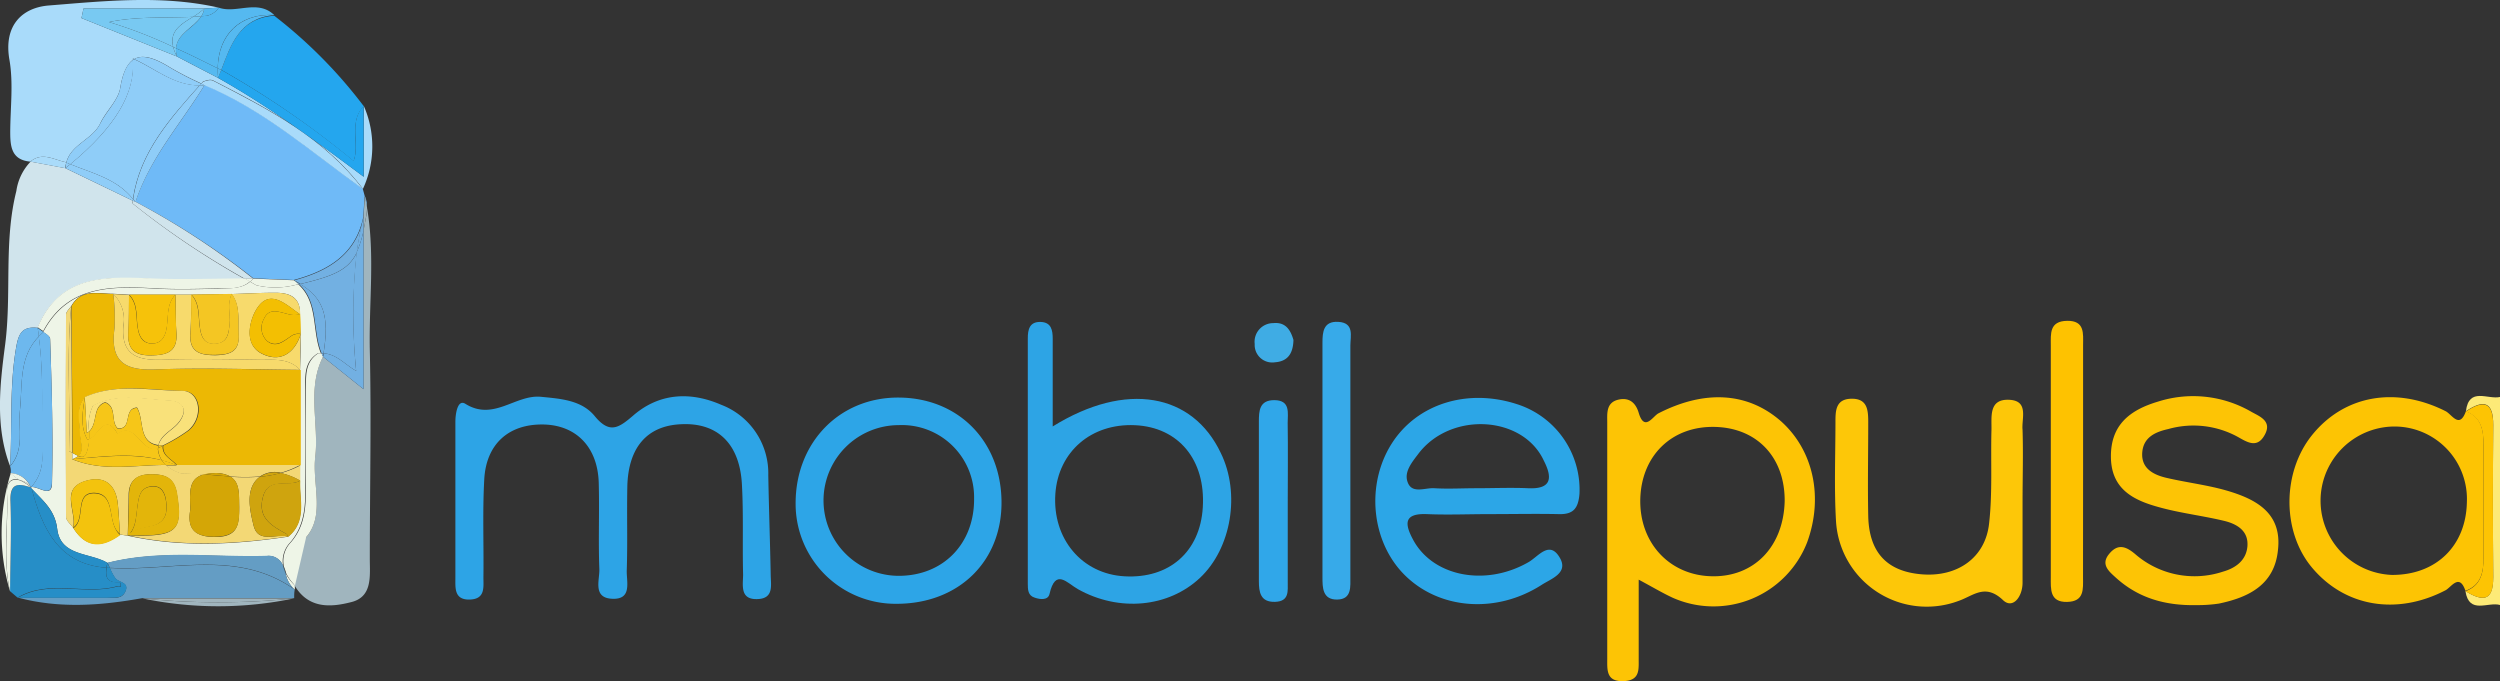 <svg xmlns="http://www.w3.org/2000/svg" viewBox="0 0 359.31 97.9"><rect x="0" y="0" width="359.31" height="97.9" fill="#333333" stroke="none"/><defs><style>.cls-1{fill:none;}.cls-2{fill:#6fbaf7;}.cls-3{fill:#d0e4ec;}.cls-4{fill:#a9dbfa;}.cls-5{fill:#a0b5be;}.cls-6{fill:#eef5e7;}.cls-7{fill:#24a6ee;}.cls-8{fill:#649dc4;}.cls-9{fill:#268ec7;}.cls-10{fill:#6db8ee;}.cls-11{fill:#55b9f0;}.cls-12{fill:#8fcdf8;}.cls-13{fill:#72b0e2;}.cls-14{fill:#78c9f2;}.cls-15{fill:#fdea77;}.cls-16{fill:#fdc405;}.cls-17{fill:#2da4e6;}.cls-18{fill:#2da4e5;}.cls-19{fill:#2ca6e7;}.cls-20{fill:#fdc403;}.cls-21{fill:#fdc708;}.cls-22{fill:#fec200;}.cls-23{fill:#37aae9;}.cls-24{fill:#30a7e9;}.cls-25{fill:#3face4;}.cls-26{fill:#2da5e7;}.cls-27{fill:#ecb804;}.cls-28{fill:#f3d875;}.cls-29{fill:#f7da6c;}.cls-30{fill:#f6c20a;}.cls-31{fill:#f4c623;}.cls-32{fill:#cfa40e;}.cls-33{fill:#f3c30d;}.cls-34{fill:#f3bf02;}.cls-35{fill:#f9e17a;}.cls-36{fill:#f6c618;}.cls-37{fill:#d4a606;}.cls-38{fill:#e3b50a;}</style></defs><g id="Layer_2" data-name="Layer 2"><g id="Layer_1-2" data-name="Layer 1"><path class="cls-1" d="M19.08,8.42c0,.06,0,.13,0,.19l.17-.11Z"/><path class="cls-1" d="M4.41,70l0,.08h0l.09.1c0-.06,0-.12,0-.18Z"/><path class="cls-2" d="M29.38,12.25C26,17.79,21.55,22.72,19.48,29h0a108.91,108.91,0,0,1,16.93,11h0l5.81.24h0c4.9-1.32,8.88-3.64,10-9.09h0l.18-3.05c.13.57.23,1.14.33,1.71a3.44,3.44,0,0,0-.33-1.71l-.27-1h0c-7.39-5.29-14.24-11.4-22.78-14.94Z"/><path class="cls-3" d="M5.41,47.12c3.25-7.71,9.86-7.33,16.57-7,4.39.19,8.81,0,13.21,0A117.23,117.23,0,0,1,19.05,29.24c0-.13,0-.25.06-.38L9.4,24.17l-5-.94h0a7.62,7.62,0,0,0-2.05,4.22C.52,34.73,1.69,42.17.74,49.53,0,55.18-.74,61.27,1.45,67c.32-5.56-.1-11.15.81-16.71C2.61,48.15,3,46.85,5.41,47.12Z"/><path class="cls-3" d="M19.11,28.86c0,.13-.05.25-.06.38A117.23,117.23,0,0,0,35.19,40.07l1.22,0h0A108.91,108.91,0,0,0,19.48,29h0Z"/><path class="cls-4" d="M52.28,15.21v10.2C45.05,20,38.47,15.19,31.35,11.2h0L25.43,8.12h0L11.71,2.6,12,1.23H29.35l2.09-.13h0C23.34-.74,15.13.14,7,.79,3.19,1.1.5,3.65,1.35,8.56c.59,3.37.14,6.91.12,10.37,0,2.11.16,4.06,2.89,4.3h0c1.69-1.41,3.34-.3,5,.06l.17.07c.66-2.62,3.8-3.31,4.89-5.65.83-1.77,2.58-3.3,2.87-5.11.34-2.14,1-3.39,1.81-4,0-.06,0-.13,0-.19l.19.08c1.29-.74,3.08-.1,5.25,1.26A47.26,47.26,0,0,0,28.94,12l.25-.29c.47-.14,1-.36,1.44-.15,8,4.11,15.94,8.2,21.53,15.59h0A14.48,14.48,0,0,0,52.28,15.21Z"/><path class="cls-4" d="M30.63,11.6c-.4-.21-1,0-1.44.15l-.25.29.44.21h0c8.54,3.54,15.39,9.65,22.78,14.94C46.57,19.8,38.59,15.71,30.63,11.6Z"/><path class="cls-4" d="M9.53,23.36l-.17-.07c-1.66-.36-3.31-1.47-5-.06l5,.94A5.08,5.08,0,0,1,9.53,23.36Z"/><path class="cls-5" d="M52.25,33.11V55.94l-5.83-4.67c-2.35,4.65-.56,9.63-1.12,14.42C44.85,69.57,46.74,74,44,77.21a7,7,0,0,0-1.68,6.91h0c2,3.4,5.21,3.19,8.23,2.4s2.6-3.79,2.6-6.23c0-10,.23-20,0-30-.14-6.79.76-13.63-.39-20.39a8.87,8.87,0,0,1-.16,1.35C52.48,31.91,52.37,32.53,52.25,33.11Z"/><path class="cls-5" d="M52.25,31.2h0v1.91c.12-.58.23-1.2.35-1.9a8.87,8.87,0,0,0,.16-1.35c-.1-.57-.2-1.14-.33-1.71Z"/><path class="cls-6" d="M42.27,41a11.72,11.72,0,0,1-5.43,0l-.9-.51c-1.3,1.08-3,.92-4.55,1-2.94.07-5.9.16-8.84,0-6.42-.34-12.74-.58-16.34,6.23.5.33,1,.66,1,1,.22,6.89.44,13.8.27,20.69,0,2.28-1.91.46-3,.6,0,.06,0,.12,0,.18C6.08,71.87,7.89,73.24,8.22,76c.47,4,4.71,3.39,7.23,4.91,7.57-1.91,15.28-.73,22.92-1a2.2,2.2,0,0,1,2.34,1.51,3.87,3.87,0,0,1,1-3.46c2-2.34,2.19-5,2.17-7.91,0-4.63-.06-9.26,0-13.89,0-1.94-.28-4.06,1.76-5.36a2.72,2.72,0,0,1,.49,0c-1.34-3.22-.35-7.32-3.27-9.94Zm.84,25.86c0,.74,0,1.47,0,2.21h0c-.13,2.78,1,5.84-1.72,8.07C33.75,78.28,26.06,78.7,18.38,77h0l-1.12-.17h0c-2.56,1.88-4.88,2-6.75-1-.37-.51-1-1-1-1.53q-.08-14.55,0-29.12c0-.41.49-.81.75-1.22h0c1.45-2.51,3.86-1.73,6-1.74h0l2.27.13h0l6.66,0h2.26l5.82-.09c2.12-.06,4.25-.19,6.37-.18s3.54.71,3.48,3.11h0c0,1,0,1.91.08,2.86,0,1.71,0,3.42-.08,5.13l0,13.71Z"/><path class="cls-6" d="M41.05,82.39a4,4,0,0,0,1.31,2.36h0a2.68,2.68,0,0,0,0-.63h0A6.57,6.57,0,0,1,41.05,82.39Z"/><path class="cls-6" d="M10.39,66h0a2.63,2.63,0,0,0,.86-.48,6.64,6.64,0,0,1-.86-.45V66Z"/><path class="cls-6" d="M36.84,41a11.72,11.72,0,0,0,5.43,0l.67-.16a7,7,0,0,0-.71-.56h0l-5.81-.24a4,4,0,0,1-.47.45Z"/><path class="cls-6" d="M22.55,41.45c2.94.16,5.9.07,8.84,0,1.59,0,3.25.13,4.55-1l-.75-.43c-4.4,0-8.82.19-13.21,0-6.71-.28-13.32-.66-16.57,7a7.46,7.46,0,0,0,.8.56C9.81,40.87,16.13,41.11,22.55,41.45Z"/><path class="cls-6" d="M35.19,40.07l.75.43a4,4,0,0,0,.47-.45h0Z"/><path class="cls-6" d="M44,77.21c2.75-3.17.86-7.64,1.31-11.52.56-4.79-1.23-9.77,1.12-14.42-.08-.16-.14-.32-.21-.48a2.72,2.72,0,0,0-.49,0c-2,1.3-1.73,3.42-1.76,5.36-.09,4.63-.06,9.26,0,13.89,0,2.86-.13,5.57-2.17,7.91a3.87,3.87,0,0,0-1,3.46,9.9,9.9,0,0,1,.34,1,6.57,6.57,0,0,0,1.26,1.73h0"/><path class="cls-7" d="M31.8,10.06l.21.1a131.74,131.74,0,0,1,18.81,13c.93-2.38-.77-5.56,1.46-7.9a68.86,68.86,0,0,0-12.87-13C34.43,2.61,33.19,6.41,31.8,10.06Z"/><path class="cls-7" d="M50.82,23.11A131.74,131.74,0,0,0,32,10.16l-.21-.1-.45,1.14c7.12,4,13.7,8.81,20.93,14.21V15.21C50.05,17.55,51.75,20.73,50.82,23.11Z"/><polygon class="cls-8" points="42.28 85.97 42.28 85.97 42.27 85.97 42.28 85.97"/><path class="cls-8" d="M16.13,81.65l-.34,0a7,7,0,0,0,.76,1.44c.48.67,2.13.57,1.42,2-.54,1.1-1.7.78-2.64.79-4.27,0-8.54,0-12.8,0,6,1.61,11.94,1.16,17.92.09H42.28c0-.41,0-.81.08-1.22h0C34.18,78.94,24.94,82.1,16.13,81.65Z"/><path class="cls-8" d="M41.05,82.39a3.79,3.79,0,0,1-.34-1,2.2,2.2,0,0,0-2.34-1.51c-7.64.24-15.35-.94-22.92,1,.12.24.23.49.34.74l.34,0c8.81.45,18.05-2.71,26.23,3.1A4,4,0,0,1,41.05,82.39Z"/><path class="cls-8" d="M40.71,81.43a3.79,3.79,0,0,0,.34,1A9.9,9.9,0,0,0,40.71,81.43Z"/><path class="cls-9" d="M17,84.22c.49.42.37-.57.17-.56-1.87.15-2.06-.84-1.86-2.06C8.41,81.09,6.1,76,4.53,70.16l-.09-.1c-1.84-.62-3-.67-2.94,2,.17,4.29,0,8.59-.08,12.89l1.1.94h0C7.09,83.18,12.25,85.61,17,84.22Z"/><path class="cls-9" d="M8.22,76c-.33-2.74-2.14-4.11-3.69-5.82C6.1,76,8.41,81.09,15.3,81.6c0-.23.09-.47.15-.71C12.93,79.37,8.69,80,8.22,76Z"/><path class="cls-9" d="M18,85.07c.71-1.43-.94-1.33-1.42-2a7,7,0,0,1-.76-1.44c-.17,0-.33,0-.49,0-.2,1.22,0,2.21,1.86,2.06.2,0,.32,1-.17.56-4.74,1.39-9.9-1-14.47,1.67h0c4.26,0,8.53,0,12.8,0C16.27,85.85,17.43,86.17,18,85.07Z"/><path class="cls-9" d="M15.79,81.63c-.11-.25-.22-.5-.34-.74-.06.24-.11.48-.15.71C15.46,81.61,15.62,81.63,15.79,81.63Z"/><polygon class="cls-10" points="4.45 70.07 4.45 70.07 4.45 70.07 4.45 70.07"/><path class="cls-10" d="M4.41,70h.07a6.11,6.11,0,0,0,1.59-4.54c-.14-5.7.29-11.41-.49-17.09-2.89,2.94-2.34,6.89-2.71,10.56-.28,2.74.7,5.69-1.42,8.1h0a2.13,2.13,0,0,1,.08,1A3.23,3.23,0,0,1,4.41,70Z"/><path class="cls-10" d="M2.87,58.91c.37-3.67-.18-7.62,2.71-10.56,0-.41-.1-.82-.17-1.23-2.42-.27-2.8,1-3.15,3.18C1.35,55.86,1.77,61.45,1.45,67h0C3.57,64.6,2.59,61.65,2.87,58.91Z"/><path class="cls-10" d="M7.46,69.38c.17-6.89,0-13.8-.27-20.69,0-.35-.48-.68-1-1l-.1.17c-.19.16-.36.33-.53.5.78,5.68.35,11.39.49,17.09A6.11,6.11,0,0,1,4.48,70h0C5.55,69.84,7.41,71.66,7.46,69.38Z"/><path class="cls-10" d="M6.21,47.68a7.46,7.46,0,0,1-.8-.56c.07.41.12.82.17,1.23.17-.17.34-.34.53-.5Z"/><path class="cls-11" d="M29.65,2.28l-.72.05C27.91,4,25.45,4.8,25.3,6.94l.26.12c1.94.85,3.82,1.84,5.74,2.76.06-4.86,3.23-7.94,8.11-7.66C37-.14,34,2,31.44,1.1h0A2.73,2.73,0,0,1,29.65,2.28Z"/><path class="cls-11" d="M28.93,2.33l.72-.05A2.73,2.73,0,0,0,31.44,1.1l-2.09.13A2.71,2.71,0,0,1,28.93,2.33Z"/><path class="cls-11" d="M31.3,9.82c-1.92-.92-3.8-1.91-5.74-2.76l-.26-.12a3.38,3.38,0,0,0,.13,1.18h0l5.92,3.08h0A10.8,10.8,0,0,1,31.3,9.82Z"/><path class="cls-11" d="M31.3,9.82l.5.24c1.39-3.65,2.63-7.45,7.61-7.9C34.53,1.88,31.36,5,31.3,9.82Z"/><path class="cls-11" d="M31.3,9.82a10.8,10.8,0,0,0,.05,1.38h0l.45-1.14Z"/><polygon class="cls-5" points="42.28 85.97 42.28 85.97 42.28 85.97 42.28 85.97"/><path class="cls-5" d="M20.45,86a53.12,53.12,0,0,0,21.82,0A105.39,105.39,0,0,1,20.45,86Z"/><path class="cls-5" d="M42.27,86H20.45A105.39,105.39,0,0,0,42.27,86Z"/><path class="cls-6" d="M1,70.91c-.08-1.78.69-2.28,1.9-1.92a4.92,4.92,0,0,1-1.35-1,29.28,29.28,0,0,0-.11,17h0C.37,80.3,1.19,75.59,1,70.91Z"/><path class="cls-6" d="M4.45,70.07s0,0,0,0l0,0Z"/><path class="cls-6" d="M4.45,70.07l0-.08h0Z"/><path class="cls-6" d="M1.5,72.06c-.1-2.67,1.1-2.62,2.94-2l0,0a6.36,6.36,0,0,0-1.53-1c-1.21-.36-2,.14-1.9,1.92.21,4.68-.61,9.39.44,14h0C1.47,80.65,1.67,76.35,1.5,72.06Z"/><polygon class="cls-6" points="4.38 70 4.38 70 4.38 70 4.38 70"/><path class="cls-6" d="M4.45,70.07,4.38,70l0,0s0,0,0,0Z"/><path class="cls-6" d="M3.77,69.35c.21.21.41.43.61.65h0a3.23,3.23,0,0,0-2.88-2,4.92,4.92,0,0,0,1.35,1A4.49,4.49,0,0,1,3.77,69.35Z"/><path class="cls-6" d="M4.38,70h0c-.2-.22-.4-.44-.61-.65A4.49,4.49,0,0,0,2.88,69a6.36,6.36,0,0,1,1.53,1l0,0Z"/><path class="cls-12" d="M10.1,23.6c3.22,1.31,6.72,2.12,9,5,1-6.72,5.29-11.52,9.58-16.33-3.71,0-6.41-2.44-9.45-3.78l-.17.11C19.5,13.31,16.57,18.28,10.1,23.6Z"/><path class="cls-12" d="M19.14,28.61c.12.14.23.28.34.43,2.07-6.32,6.5-11.25,9.9-16.79a4.86,4.86,0,0,1-.66,0C24.43,17.09,20.12,21.89,19.14,28.61Z"/><path class="cls-12" d="M10.1,23.6l-.7.57,9.71,4.69,0-.25C16.82,25.72,13.32,24.91,10.1,23.6Z"/><path class="cls-12" d="M19.11,28.86l.37.18h0c-.11-.15-.22-.29-.34-.43Z"/><path class="cls-12" d="M19.1,8.61c-.85.6-1.47,1.85-1.81,4-.29,1.81-2,3.34-2.87,5.11-1.09,2.34-4.23,3-4.89,5.65.19.08.38.17.57.24C16.57,18.28,19.5,13.31,19.1,8.61Z"/><path class="cls-12" d="M28.72,12.28l.22-.24a47.26,47.26,0,0,1-4.42-2.28c-2.17-1.36-4-2-5.25-1.26C22.31,9.84,25,12.32,28.72,12.28Z"/><path class="cls-12" d="M29.38,12.25h0L28.94,12l-.22.24A4.86,4.86,0,0,0,29.38,12.25Z"/><path class="cls-12" d="M10.1,23.6c-.19-.07-.38-.16-.57-.24a5.08,5.08,0,0,0-.13.81Z"/><path class="cls-13" d="M46.5,50.78c1.93.12,3.19,1.72,4.69,2.52a81.35,81.35,0,0,1,.09-17c-1.18,2.47-3.27,3.38-8.14,4.53C46.52,42.87,47.36,45.45,46.5,50.78Z"/><path class="cls-13" d="M51.28,36.28a45.42,45.42,0,0,1,1-5.08c-1.15,5.45-5.13,7.77-10,9.09h0c.32.17.62.34.91.52C48,39.66,50.1,38.75,51.28,36.28Z"/><path class="cls-13" d="M51.19,53.3c-1.5-.8-2.76-2.4-4.69-2.52,0,.17,0,.32-.08.49l5.83,4.67V33.11a14.25,14.25,0,0,1-1,3.17A81.35,81.35,0,0,0,51.19,53.3Z"/><path class="cls-13" d="M52.25,33.11V31.2h0a45.42,45.42,0,0,0-1,5.08A14.25,14.25,0,0,0,52.25,33.11Z"/><path class="cls-13" d="M43.14,40.81l-.2,0c2.92,2.62,1.93,6.72,3.27,9.94h.29C47.36,45.45,46.52,42.87,43.14,40.81Z"/><path class="cls-13" d="M42.94,40.85l.2,0c-.29-.18-.59-.35-.91-.52A7,7,0,0,1,42.94,40.85Z"/><path class="cls-13" d="M46.21,50.79c.07.16.13.32.21.48,0-.17,0-.32.08-.49Z"/><path class="cls-14" d="M27.74,2.42c-4,.19-8.11-.09-12.08.75a66.3,66.3,0,0,1,9.23,3.57C24.31,4.43,26.07,3.45,27.74,2.42Z"/><path class="cls-14" d="M15.66,3.17c4-.84,8-.56,12.08-.75a9.46,9.46,0,0,0,1.61-1.19H12L11.71,2.6,25.43,8.12h0a5.82,5.82,0,0,1-.54-1.38A66.3,66.3,0,0,0,15.66,3.17Z"/><path class="cls-14" d="M24.89,6.74l.41.2c.15-2.14,2.61-3,3.63-4.61l-1.19.09C26.07,3.45,24.31,4.43,24.89,6.74Z"/><path class="cls-14" d="M24.89,6.74a5.82,5.82,0,0,0,.54,1.38,3.38,3.38,0,0,1-.13-1.18Z"/><path class="cls-14" d="M28.93,2.33a2.71,2.71,0,0,0,.42-1.1,9.46,9.46,0,0,1-1.61,1.19Z"/><path class="cls-15" d="M354.41,59.1c2.5-1.68,3.95-1.47,3.93,2q-.09,10.93,0,21.86c0,3.6-1.61,3.45-4,2,.54,3.43,3.26,1.47,5,2V57.05C357.57,57.48,354.85,55.56,354.41,59.1Z"/><path class="cls-16" d="M256,60.57C251.2,56.34,245,56,238.35,59.41c-.79.41-2,2.69-2.83-.08-.45-1.53-1.46-2.27-3-1.87-1.71.45-1.52,2-1.52,3.28q0,16.93,0,33.87c0,1.69-.18,3.42,2.44,3.28,2.29-.13,2.07-1.71,2.08-3.19,0-3.59,0-7.19,0-11.39,2.06,1.1,3.45,1.94,4.91,2.61a14.44,14.44,0,0,0,19.31-8C262.09,71.45,260.63,64.73,256,60.57Zm-10,22.25c-6.06-.13-10.4-4.82-10.25-11.08s4.54-10.57,10.81-10.38c6.06.18,10,4.46,9.94,10.7C256.32,78.6,252.07,83,245.92,82.82Z"/><path class="cls-17" d="M110.42,68.3a10.54,10.54,0,0,0-6.78-10.13c-4.43-1.92-8.88-1.69-12.62,1.54-2.07,1.78-3.39,2.71-5.53.11-1.9-2.32-4.89-2.51-7.75-2.79-3.67-.35-6.81,3.55-10.87,1-1.09-.67-1.41,1.39-1.42,2.53,0,3.82,0,7.64,0,11.46,0,3.65,0,7.31,0,11,0,1.47-.2,3.23,2.09,3.15s1.92-1.88,1.94-3.3c.06-4.65-.14-9.31.12-14,.29-5.09,3.54-7.93,8.45-7.86,4.73.07,7.83,3.21,8,8.32.12,4.15-.07,8.31.09,12.45.06,1.58-1,4.17,1.88,4.28s2-2.49,2.06-4.09c.13-4,0-8,.08-12,.12-5.68,2.86-8.81,7.78-9,5.18-.24,8.37,2.79,8.69,8.64.24,4.31.06,8.64.17,12.95,0,1.52-.53,3.7,2.17,3.54,2.25-.13,1.82-2,1.8-3.4C110.68,77.92,110.51,73.11,110.42,68.3Z"/><path class="cls-18" d="M151.3,61.29c0-4.73,0-8.65,0-12.58,0-1.21-.17-2.41-1.77-2.44s-1.81,1.15-1.81,2.37q0,17.63,0,35.26c0,.8,0,1.7,1,2,.83.29,1.91.37,2.12-.53.86-3.75,2.5-1.58,4.09-.69,5.91,3.31,13,2.63,17.53-1.62s5.84-12.15,3-17.95C171.4,56.54,161.87,54.73,151.3,61.29Zm21.57,11.65c-.39,6.36-4.82,10.25-11.24,9.89-6.15-.34-10.39-5.4-9.95-11.85.42-6.06,5.16-10.15,11.43-9.87S173.3,66.08,172.87,72.94Z"/><path class="cls-19" d="M218,58.08c-7.16-2.32-14.4,0-18,5.71-3.72,5.89-2.91,14.06,1.86,18.83,5,5,13.19,5.63,19.71,1.44,1.38-.89,3.91-1.71,2.6-3.92-1.48-2.52-3.06-.17-4.48.65-6.19,3.57-13.8,2.07-16.62-3.27-1.19-2.23-1.33-3.76,2-3.63,3,.13,6,0,9,0v0c3.32,0,6.63-.07,9.94,0,2.14.07,2.83-.85,3-2.93A12.91,12.91,0,0,0,218,58.08Zm1.61,12.09c-2.47-.11-5,0-7.45,0-2,0-4,.12-6,0-1.35-.11-3.31.92-3.89-1-.45-1.43.72-2.81,1.62-4,4.65-6.06,15-5.46,18,1.05C223.13,68.65,223.05,70.34,219.6,70.17Z"/><path class="cls-20" d="M356.94,80.15q0-8.1,0-16.22c0-2.06-.27-4-2.53-4.83-.92,2.59-2,.48-2.91,0-7.18-3.62-14.61-2.31-19.24,3.48-4.26,5.33-4.28,13.76-.05,18.9,4.74,5.75,12.26,7,19.26,3.36.83-.43,2-2.51,2.87.07h0C356.6,84.1,356.94,82.24,356.94,80.15Zm-13.17,2.48A10.67,10.67,0,0,1,344,61.3a10.42,10.42,0,0,1,10.55,10.83C354.45,78.45,350.13,82.66,343.77,82.63Z"/><path class="cls-20" d="M358.34,83q-.09-10.94,0-21.86c0-3.46-1.43-3.67-3.93-2,2.26.87,2.53,2.77,2.53,4.83q0,8.12,0,16.22c0,2.09-.34,3.95-2.6,4.79h0C356.73,86.4,358.37,86.55,358.34,83Z"/><path class="cls-21" d="M288.78,57.46c-3-.14-2.51,2.46-2.56,4.38-.12,4.47.16,9-.34,13.41-.54,4.92-4.55,7.68-9.59,7.3s-7.67-3.11-7.78-8.4c-.09-4.48,0-9,0-13.44,0-1.76-.09-3.48-2.5-3.4-2.1.07-2.21,1.62-2.21,3.19,0,4.81-.2,9.64.08,14.43a13.06,13.06,0,0,0,17.6,11.44c2.13-.73,3.82-2.57,6.41-.11,1.4,1.33,2.83-.51,2.8-2.58,0-3.82,0-7.64,0-11.45,0-3.49.11-7,0-10.45C290.52,60.19,291.65,57.6,288.78,57.46Z"/><path class="cls-16" d="M320.07,70.52c-2.85-.83-5.84-1.17-8.73-1.85-1.86-.44-3.6-1.35-3.45-3.6s1.92-3,3.76-3.41a13.28,13.28,0,0,1,10.1,1.2c1.39.8,2.71,1.53,3.74-.35,1.12-2-.75-2.67-1.91-3.32a16.66,16.66,0,0,0-13.42-1.47c-4.06,1.21-6.83,3.36-6.77,8s3.32,6.21,7,7.2c3,.83,6.18,1.2,9.23,1.93,1.86.44,3.56,1.42,3.39,3.65-.16,2-1.63,3.13-3.55,3.67a13,13,0,0,1-12.59-2.54c-1.41-1.19-2.54-1.48-3.75,0s-.05,2.46.92,3.34c3.22,2.95,7.09,4.11,11.78,4a20.55,20.55,0,0,0,3.09-.22c4.32-.9,8-2.73,8.49-7.71C328,73.73,324.26,71.75,320.07,70.52Z"/><path class="cls-22" d="M299.39,66.53h0c0-5.64,0-11.28,0-16.93,0-1.63.28-3.53-2.29-3.49s-2.35,1.85-2.35,3.53q0,16.68,0,33.35c0,1.65-.18,3.57,2.33,3.52s2.31-1.83,2.3-3.56C299.37,77.48,299.39,72,299.39,66.53Z"/><path class="cls-23" d="M192.35,46.26c-2.15-.13-2.28,1.46-2.28,3,0,11.24,0,22.48,0,33.72,0,1.45,0,3.24,2.14,3.19s1.85-1.93,1.87-3.32c0-5.62,0-11.24,0-16.86,0-5.45,0-10.91,0-16.36C194.09,48.3,194.67,46.39,192.35,46.26Z"/><path class="cls-24" d="M185.07,60.76c0-1.39.43-3.24-1.93-3.25-2.15,0-2.21,1.55-2.21,3.12q0,11.43,0,22.87c0,1.63.23,3.06,2.32,3s1.82-1.59,1.83-2.88c0-3.81,0-7.62,0-11.44S185.13,64.57,185.07,60.76Z"/><path class="cls-25" d="M183,46.44a2.68,2.68,0,0,0-2.67,3,2.52,2.52,0,0,0,2.9,2.63c1.77-.12,2.62-1.17,2.67-3.21C185.52,47.55,184.85,46.25,183,46.44Z"/><path class="cls-26" d="M129.19,57.14c-8.51-.06-14.85,6.44-14.84,15.21a14.36,14.36,0,0,0,14.51,14.43c9,0,15.24-6.19,15.08-14.86S137.62,57.19,129.19,57.14Zm0,25.62a10.83,10.83,0,1,1,0-21.66A10.38,10.38,0,0,1,140,71.66C140.05,78.15,135.56,82.76,129.17,82.76Z"/><path class="cls-27" d="M22.33,53.1c-4.53.18-6.51-1.24-5.87-5.91a28.3,28.3,0,0,0-.18-4.94h0c-2.18,0-4.59-.77-6,1.74h0l.15,21.11a6.64,6.64,0,0,0,.86.45c.91-.83.26-2.07.23-3.23,0-1.75-.66-3.65.71-5.23,4.52-2.05,9.31-1,14-.91,2.62,0,3.17,3.77.92,5.68a23.67,23.67,0,0,1-3.68,2.19c-.15,1.51,1.27,1.93,2,2.84h0l17.76,0,0-13.71C36.2,53.11,29.26,52.82,22.33,53.1Z"/><path class="cls-28" d="M40.36,68a9.33,9.33,0,0,1,2.8,1.1h0c0-.74,0-1.47,0-2.21h0A13,13,0,0,1,40.36,68Z"/><path class="cls-28" d="M36.45,75.54c-.53-2.13-1.13-4.92.41-6.58a3,3,0,0,1,.51-.44,28.85,28.85,0,0,1-4.26,0c1.35.79,1.23,2.46,1.27,4.33,0,2.65-.2,4.39-3.64,4.33s-3.74-1.91-3.38-4c-.1-2.46-.28-4.39,1.95-5-1.09-.09-2.17-.15-3.24-.15a6.64,6.64,0,0,1-2.25-1.2c-4.49,0-9,1-13.43-.82h0V65.1l-.47-.28c.2-6.95-.38-13.9.32-20.83-.26.41-.75.81-.75,1.22q-.09,14.57,0,29.12c0,.51.68,1,1,1.53.61-2.32-2.13-5.8,2.18-6.83,2.62-.62,4,.88,4.26,3.39.16,1.46.21,2.93.31,4.4l1.12.17h0c.05-2,.11-3.93.13-5.89s1.16-2.91,3.11-2.93,3.44.36,3.82,2.78c.87,5.45,0,6.24-7.06,6h0c7.68,1.71,15.37,1.29,23.06.16C39.73,76.65,37.11,78.18,36.45,75.54Z"/><polygon class="cls-28" points="18.38 76.99 18.38 76.99 18.38 76.99 18.39 76.99 18.38 76.99"/><polygon class="cls-28" points="18.38 76.99 18.38 76.99 18.38 76.99 18.38 76.99"/><polygon class="cls-28" points="18.38 76.99 18.38 76.99 18.38 76.99 18.38 76.99"/><path class="cls-28" d="M9.92,64.82l.47.28L10.24,44h0C9.54,50.92,10.12,57.87,9.92,64.82Z"/><path class="cls-28" d="M25.35,66.89h0c-.51,0-1,0-1.53,0a6.64,6.64,0,0,0,2.25,1.2c1.07,0,2.15.06,3.24.15A5.81,5.81,0,0,1,30.68,68a4.57,4.57,0,0,1,2.43.48,28.85,28.85,0,0,0,4.26,0,3.76,3.76,0,0,1,3-.54,13,13,0,0,0,2.75-1.11h0l-17.76,0Z"/><path class="cls-29" d="M17.74,46.8c-.36,4.18,1.93,5,5.48,4.91,4.78-.17,9.58-.08,14.37,0,2,0,4-.19,5.55,1.47,0-1.71,0-3.42.08-5.13-.93,2.86-3.07,4.08-5.62,2.77s-1.73-4.61-.87-6.15c1.94-3.44,4.33-.9,6.41.52.06-2.4-1.46-3.1-3.48-3.11s-4.25.12-6.37.18c1.3,1.75.87,3.78,1,5.74.18,2.48-1.12,3-3.31,3.06-2.38,0-3.84-.51-3.62-3.27.15-1.8.08-3.63.1-5.44H25.21c.05,1.82,0,3.64.15,5.46.19,2.76-1.36,3.25-3.71,3.27s-3.33-.92-3.2-3.23c.1-1.82.07-3.64.1-5.46l-2.27-.13h0A5.13,5.13,0,0,1,17.74,46.8Z"/><path class="cls-29" d="M16.46,47.19c-.64,4.67,1.34,6.09,5.87,5.91,6.93-.28,13.87,0,20.81.06-1.54-1.66-3.59-1.45-5.55-1.47-4.79-.06-9.59-.15-14.37,0-3.55.12-5.84-.73-5.48-4.91a5.13,5.13,0,0,0-1.46-4.55A28.3,28.3,0,0,1,16.46,47.19Z"/><path class="cls-30" d="M19.89,47.56c.25,1,.8,1.83,2,1.82s1.74-.82,2-1.86c.4-1.74-.07-3.71,1.34-5.18l-6.66,0h0C20,43.85,19.46,45.82,19.89,47.56Z"/><path class="cls-30" d="M21.65,51.07c2.35,0,3.9-.51,3.71-3.27-.12-1.82-.1-3.64-.15-5.46h0c-1.41,1.47-.94,3.44-1.34,5.18-.24,1-.77,1.85-2,1.86s-1.75-.77-2-1.82c-.43-1.74.08-3.71-1.34-5.18h0c0,1.82,0,3.64-.1,5.46C18.32,50.15,19.29,51.09,21.65,51.07Z"/><path class="cls-31" d="M28.71,46.91c.17,1.38.59,2.66,2.3,2.51s1.86-1.53,2-2.87-.39-2.92.32-4.31l-5.82.09h0C28.74,43.63,28.5,45.33,28.71,46.91Z"/><path class="cls-31" d="M27.37,47.77C27.15,50.53,28.61,51.08,31,51c2.19,0,3.49-.58,3.31-3.06-.14-2,.29-4-1-5.74-.71,1.39-.21,2.87-.32,4.31s-.26,2.73-2,2.87-2.13-1.13-2.3-2.51c-.21-1.58,0-3.28-1.24-4.58h0C27.45,44.14,27.52,46,27.37,47.77Z"/><path class="cls-32" d="M37.77,71.49c-.75,3,1.33,4.1,3.39,5.25.13.08.19.27.28.41,2.74-2.23,1.59-5.29,1.72-8.07h0C41.46,70.08,38.56,68.36,37.77,71.49Z"/><path class="cls-32" d="M37.37,68.52a3,3,0,0,0-.51.44c-1.54,1.66-.94,4.45-.41,6.58.66,2.64,3.28,1.11,5,1.61-.09-.14-.15-.33-.28-.41C39.1,75.59,37,74.5,37.77,71.49s3.69-1.41,5.39-2.41a9.33,9.33,0,0,0-2.8-1.1A16.34,16.34,0,0,1,37.37,68.52Z"/><path class="cls-32" d="M37.37,68.52a16.34,16.34,0,0,0,3-.54A3.76,3.76,0,0,0,37.37,68.52Z"/><path class="cls-33" d="M16.63,76.06c-1-1.76-.27-5-3-5.15-3-.13-1.22,3.77-3.09,5,1.87,3,4.19,2.84,6.75,1h0A2.56,2.56,0,0,1,16.63,76.06Z"/><path class="cls-33" d="M12.69,69c-4.31,1-1.57,4.51-2.18,6.83,1.87-1.18.08-5.08,3.09-5,2.76.13,2,3.39,3,5.15a2.56,2.56,0,0,0,.63.76h0c-.1-1.47-.15-2.94-.31-4.4C16.66,69.91,15.31,68.41,12.69,69Z"/><path class="cls-34" d="M41.24,45.1c-1.24-.3-2.61-.89-3.33.78A2.58,2.58,0,0,0,38.39,49c1.3,1,2.4,0,3.46-.71A1.74,1.74,0,0,1,43.22,48c0-1,0-1.9-.08-2.86h0A3.33,3.33,0,0,1,41.24,45.1Z"/><path class="cls-34" d="M36.73,44.65c-.86,1.54-1.73,4.82.87,6.15s4.69.09,5.62-2.77a1.74,1.74,0,0,0-1.37.28c-1.06.72-2.16,1.76-3.46.71a2.58,2.58,0,0,1-.48-3.14c.72-1.67,2.09-1.08,3.33-.78a3.33,3.33,0,0,0,1.9.07h0C41.06,43.75,38.67,41.21,36.73,44.65Z"/><path class="cls-35" d="M15.12,57.8c1.74.69.73,2.78,1.81,3.77,2.19.15.7-2.87,2.76-3,1.08,1.73.1,5,3.08,5.39.36-1.46,1.85-2.05,2.76-3.09,1.55-1.78,1-3.24-1.22-3.34-3.65-.18-7.41-1.13-10.94.73A6.32,6.32,0,0,0,12.81,62C14.13,60.73,13.21,58.44,15.12,57.8Z"/><path class="cls-35" d="M12.81,62a6.32,6.32,0,0,1,.56-3.67c3.53-1.86,7.29-.91,10.94-.73,2.18.1,2.77,1.56,1.22,3.34-.91,1-2.4,1.63-2.76,3.09a5.68,5.68,0,0,0,.61,0h0a23.67,23.67,0,0,0,3.68-2.19c2.25-1.91,1.7-5.66-.92-5.68-4.64,0-9.43-1.14-13.95.91.09,1.65.18,3.29.28,5.16A3.37,3.37,0,0,0,12.81,62Z"/><path class="cls-36" d="M10.39,66c4.31-.37,8.64-1,12.86.15a3.62,3.62,0,0,1-.56-1.55,1.92,1.92,0,0,0,0-.22c-2.36.87-3.17-4-5.81-2.1-1.87-3.1-2.64.22-4.09.8a5.34,5.34,0,0,1-.1,1c-.29,1.41-.57,1.82-1.47,1.46a2.63,2.63,0,0,1-.86.48Z"/><path class="cls-36" d="M12.72,64.09a5.34,5.34,0,0,0,.1-1,.79.79,0,0,1-.26.08c-1.11-2-.65-4.07-.37-6.1-1.37,1.58-.75,3.48-.71,5.23,0,1.16.68,2.4-.23,3.23C12.15,65.91,12.43,65.5,12.72,64.09Z"/><path class="cls-36" d="M22.72,64.41a1.92,1.92,0,0,1,0,.22,3.62,3.62,0,0,0,.56,1.55,13.66,13.66,0,0,1,2.1.71c-.7-.91-2.12-1.33-2-2.84h0A2.41,2.41,0,0,1,22.72,64.41Z"/><path class="cls-36" d="M10.39,66c4.39,1.82,8.94.82,13.43.82a4,4,0,0,1-.57-.67C19,65.05,14.7,65.66,10.39,66Z"/><path class="cls-36" d="M23.82,66.85c.51,0,1,0,1.53,0h0a13.66,13.66,0,0,0-2.1-.71A4,4,0,0,0,23.82,66.85Z"/><path class="cls-36" d="M19.69,58.62c-2.06.08-.57,3.1-2.76,3-1.08-1-.07-3.08-1.81-3.77-1.91.64-1,2.93-2.31,4.18,0,.38,0,.76,0,1.13,1.45-.58,2.22-3.9,4.09-.8,2.64-1.89,3.45,3,5.81,2.1,0-.14,0-.28.05-.4C19.79,63.59,20.77,60.35,19.69,58.62Z"/><path class="cls-36" d="M12.56,63.19a.79.79,0,0,0,.26-.08c0-.37,0-.75,0-1.13a3.37,3.37,0,0,1-.34.27c-.1-1.87-.19-3.51-.28-5.16C11.91,59.12,11.45,61.16,12.56,63.19Z"/><path class="cls-36" d="M22.77,64c0,.12,0,.26-.05.4a2.41,2.41,0,0,0,.66-.36h0A5.68,5.68,0,0,1,22.77,64Z"/><path class="cls-37" d="M27.36,73.15c-.36,2.11-.13,4,3.38,4s3.69-1.68,3.64-4.33c0-1.87.08-3.54-1.27-4.33-1.26-.08-2.53-.21-3.8-.31C27.08,68.76,27.26,70.69,27.36,73.15Z"/><path class="cls-37" d="M30.68,68a5.81,5.81,0,0,0-1.37.17c1.27.1,2.54.23,3.8.31A4.57,4.57,0,0,0,30.68,68Z"/><path class="cls-38" d="M23.87,72.09c-.17-1.21-.64-2.33-2.14-2.16-1.71.19-1.81,1.66-2,3-.21,1.45-.16,3-1.34,4.08,1-1,2.32-1.09,3.57-1.42C23.81,75.07,24.09,73.68,23.87,72.09Z"/><path class="cls-38" d="M19.74,72.89c.18-1.3.28-2.77,2-3,1.5-.17,2,.95,2.14,2.16.22,1.59-.06,3-1.9,3.46-1.25.33-2.61.37-3.57,1.42l0,0c7.09.2,7.93-.59,7.06-6-.38-2.42-1.85-2.79-3.82-2.78s-3.09.85-3.11,2.93S18.43,75,18.38,77l0,0C19.58,75.85,19.53,74.34,19.74,72.89Z"/><polygon class="cls-38" points="18.38 76.99 18.38 76.99 18.38 76.99 18.38 76.99"/><polygon class="cls-38" points="18.38 76.99 18.38 76.99 18.38 76.99 18.38 76.99"/><path class="cls-38" d="M18.38,77l0,0,0,0Z"/></g></g></svg>